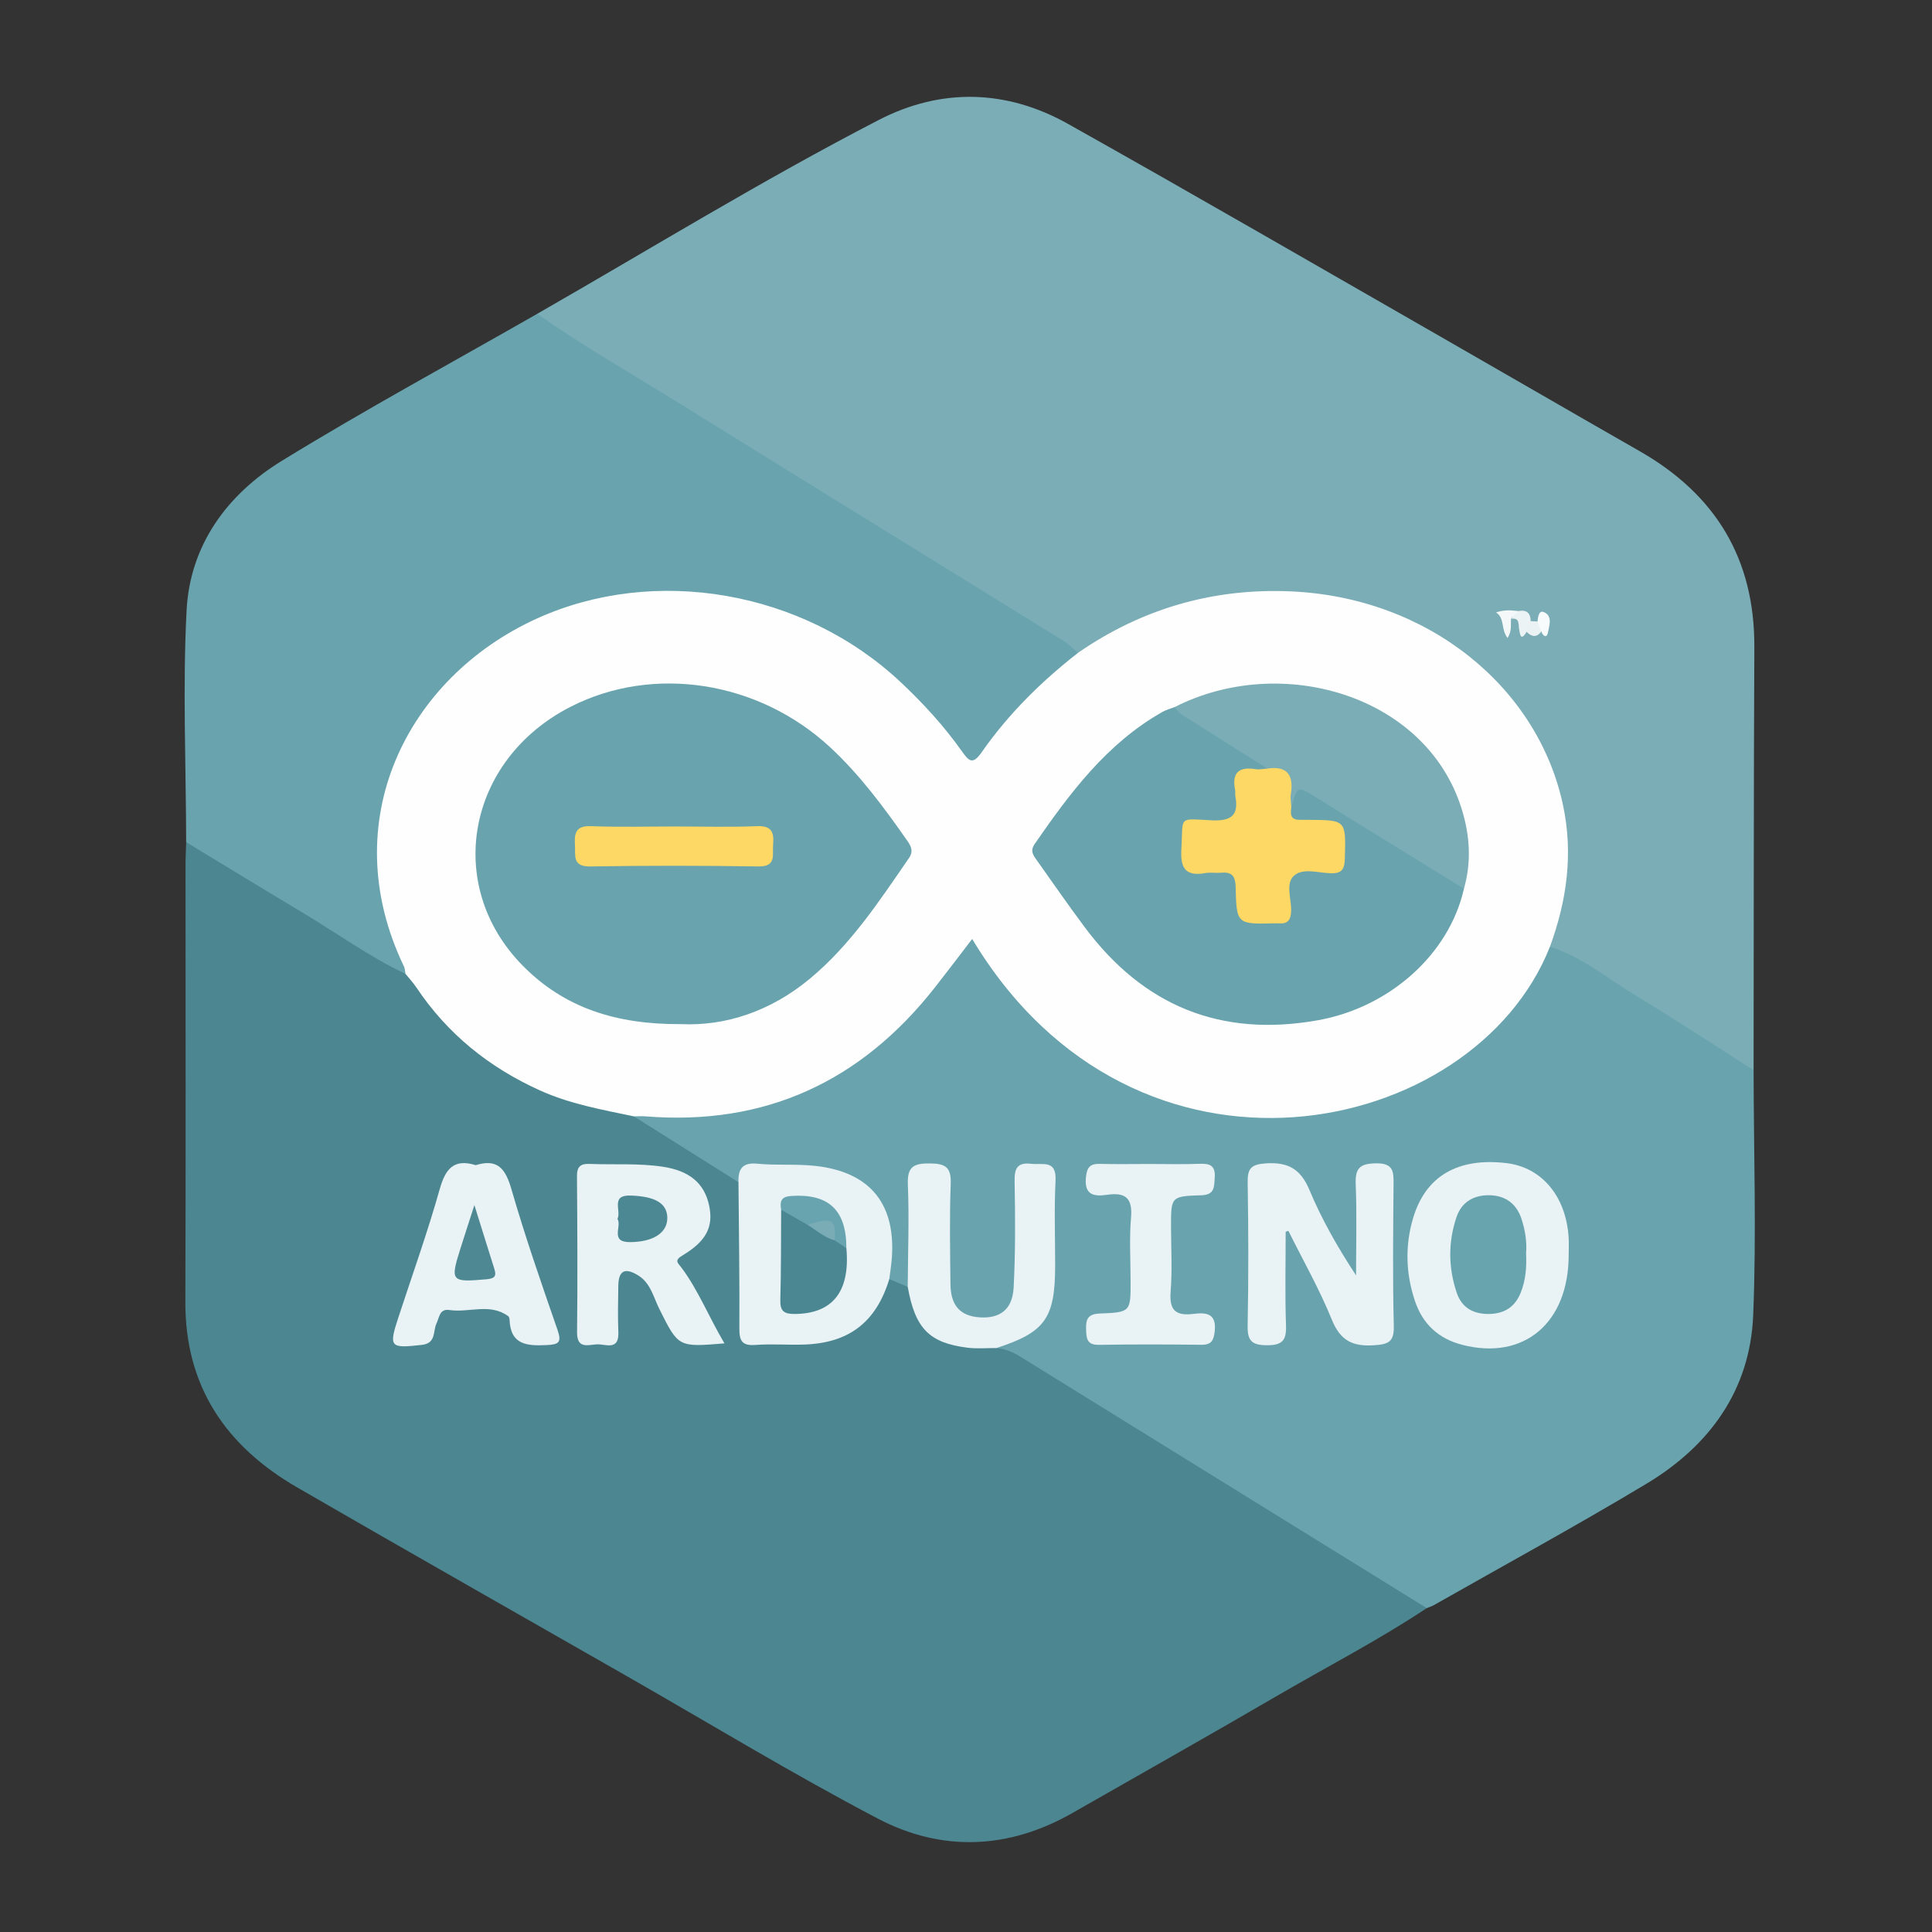 <?xml version="1.0" encoding="utf-8"?>
<!-- Generator: Adobe Illustrator 16.0.0, SVG Export Plug-In . SVG Version: 6.00 Build 0)  -->
<!DOCTYPE svg PUBLIC "-//W3C//DTD SVG 1.1//EN" "http://www.w3.org/Graphics/SVG/1.1/DTD/svg11.dtd">
<svg version="1.1" id="Слой_6" xmlns="http://www.w3.org/2000/svg" xmlns:xlink="http://www.w3.org/1999/xlink" x="0px" y="0px"
	 width="500px" height="500px" viewBox="0 0 500 500" enable-background="new 0 0 500 500" xml:space="preserve">
<rect x="0" y="0" width="500" height="500" fill="#333333" stroke="none"/>
<g>
	<path fill-rule="evenodd" clip-rule="evenodd" fill="#4B8691" d="M369.242,416.184c-12.566,8.343-25.975,15.253-38.983,22.84
		c-17.467,10.188-35.096,20.097-52.646,30.139c-16.563,9.477-33.853,10.181-50.458,1.475
		c-21.995-11.531-43.257-24.463-64.831-36.797c-28.47-16.277-56.996-32.457-85.383-48.877
		c-18.397-10.642-29.051-26.07-28.973-48.067c0.133-37.65,0.034-75.301,0.044-112.952c0-1.996,0.11-3.991,0.169-5.987
		c1.904-1.853,3.744-0.742,5.434,0.271c15.215,9.116,30.182,18.637,45.307,27.901c2.354,1.441,3.879,4.19,7,4.432
		c4.168,2.937,6.351,7.586,9.687,11.253c11.969,13.153,26.8,20.901,44.269,23.76c1.801,0.295,3.637,0.408,5.244,1.411
		c4.396,4.384,10.432,6.126,15.421,9.57c4.313,2.978,9.1,5.32,12.34,9.668c1.09,9.957,0.346,19.946,0.503,29.92
		c0.143,9.057,0.464,9.458,9.721,9.445c3.162-0.004,6.289-0.119,9.421-0.797c6.629-1.436,11.631-4.764,14.219-11.241
		c0.56-1.4,1.221-2.748,2.646-3.517c2.568-1.195,4.389,0.543,6.38,1.611c0.673,0.515,1.066,1.223,1.396,2.001
		c4.873,11.474,8.37,13.604,20.812,12.69c7.607,2.187,13.968,6.8,20.552,10.888c28.931,17.964,57.943,35.795,86.879,53.752
		C367.403,412.213,369.605,413.238,369.242,416.184z"/>
	<path fill-rule="evenodd" clip-rule="evenodd" fill="#7AADB6" d="M139.038,81.212c29.374-16.832,58.24-34.581,88.319-50.135
		c16.206-8.38,33.106-7.951,49.053,0.991c32.417,18.179,64.576,36.819,96.824,55.298c17.044,9.766,34.025,19.641,51.083,29.381
		c19.666,11.229,29.816,27.875,29.705,50.743c-0.178,36.489-0.141,72.979-0.194,109.468c-1.556,1.135-3.071,0.912-4.616-0.067
		c-16.087-10.198-32.229-20.312-48.263-30.593c-0.421-0.27-0.697-0.7-0.96-1.129c-0.808-1.844-0.195-3.626,0.366-5.347
		c11.312-34.642-10.108-66.487-39.113-78.204c-26.149-10.563-51.486-7.577-75.842,6.059c-1.865,1.044-3.519,2.575-5.835,2.625
		c-13.067-5.596-24.44-14.119-36.477-21.472c-31.678-19.353-63.158-39.031-94.773-58.489c-2.413-1.485-4.749-3.083-7.105-4.652
		C139.617,84.629,138.228,83.448,139.038,81.212z"/>
	<path fill-rule="evenodd" clip-rule="evenodd" fill="#68A3AE" d="M401.118,245.02c8.378,2.634,15.042,8.313,22.391,12.747
		c10.239,6.178,20.226,12.774,30.319,19.191c0.033,21.16,0.761,42.349-0.106,63.473c-0.793,19.325-11.291,33.742-27.556,43.521
		c-18.133,10.901-36.73,21.031-55.133,31.484c-0.559,0.317-1.192,0.502-1.791,0.748c-35.106-21.72-70.213-43.439-105.319-65.161
		c-1.867-1.155-3.863-1.936-6.063-2.146c-0.217-2.752,2.084-3.163,3.823-3.891c5.751-2.403,8.436-6.944,8.748-12.86
		c0.403-7.647,0.202-15.315,0.079-22.974c-0.029-1.812-0.104-4.242-2.434-4.27c-2.765-0.032-2.558,2.62-2.606,4.549
		c-0.149,5.826-0.028,11.656-0.074,17.483c-0.021,2.667-0.149,5.305-0.845,7.918c-1.677,6.302-5.169,8.861-11.61,8.337
		c-5.484-0.446-9.051-4.353-9.256-10.355c-0.232-6.824-0.058-13.653-0.101-20.48c-0.01-1.498,0.076-3.006-0.175-4.487
		c-0.292-1.726-0.879-3.414-3.001-3.344c-2.106,0.069-2.694,1.809-2.821,3.523c-0.38,5.152-0.1,10.319-0.182,15.479
		c-0.037,2.329,0.066,4.667-0.386,6.972c-0.24,1.222-0.852,2.152-2.103,2.547c-1.589-0.664-3.179-1.328-4.768-1.993
		c-1.919-0.826-2.039-2.425-1.788-4.179c0.559-3.901-0.418-7.637-1.415-11.322c-1.197-4.432-3.982-7.741-8.283-9.396
		c-7.131-2.743-14.596-3.081-22.142-2.572c-2.125,0.144-3.371,2.129-5.405,2.39c-9.03-5.681-18.059-11.36-27.088-17.04
		c1.648-3.046,4.645-2.276,7.129-2.206c11.947,0.34,23.562-1.079,34.679-5.703c14.866-6.185,26.394-16.473,35.979-29.166
		c1.904-2.521,3.729-5.111,5.863-7.444c2.882-3.15,5.676-3.133,8.253,0.348c3.37,4.549,7.088,8.805,10.59,13.236
		c28.364,35.897,81.293,35.924,110.579,13.34c7.846-6.05,14.508-13.18,19.115-22.083
		C397.247,247.238,398.057,244.754,401.118,245.02z"/>
	<path fill-rule="evenodd" clip-rule="evenodd" fill="#68A3AE" d="M139.038,81.212c11.682,8.283,24.144,15.335,36.29,22.881
		c33.232,20.645,66.561,41.134,99.83,61.721c1.391,0.861,2.558,2.085,3.828,3.14c1.184,2.263-0.532,3.48-1.888,4.564
		c-7.866,6.283-14.414,13.78-20.59,21.672c-3.939,5.034-6.204,4.923-10.064-0.184c-11.565-15.302-25.27-28.069-43.737-34.349
		c-26.602-9.047-52.336-7.403-75.703,9.306c-24.48,17.506-33.441,46.23-22.121,75.295c0.849,2.181,2.769,4.502,0.051,6.772
		c-9.342-4.399-17.68-10.489-26.501-15.765c-10.116-6.051-20.172-12.201-30.253-18.308c-0.049-19.982-0.918-40.007,0.104-59.935
		c0.87-16.975,10.521-30.089,24.651-38.761C94.595,105.968,116.968,93.836,139.038,81.212z"/>
	<path fill-rule="evenodd" clip-rule="evenodd" fill="#FEFEFE" d="M104.935,252.03c-0.123-0.637-0.115-1.336-0.386-1.9
		c-18.013-37.41,0.696-74.746,34.376-90.042c30.492-13.849,68.857-7.273,94.142,16.428c5.843,5.477,11.235,11.372,15.864,17.906
		c1.826,2.578,2.795,3.603,5.143,0.236c6.896-9.885,15.413-18.294,24.913-25.705c16.579-11.465,35.005-16.782,55.076-15.906
		c35.589,1.553,63.928,24.794,70.435,55.278c2.702,12.659,0.995,24.762-3.378,36.693c-19.672,49.709-107.19,68.563-149.518-2.015
		c-3.281,4.27-6.42,8.432-9.638,12.529c-19.1,24.323-43.887,35.894-74.948,33.375c-0.989-0.081-1.99-0.002-2.986,0.003
		c-8.236-1.727-16.498-3.188-24.292-6.711c-13.194-5.962-23.971-14.646-32.019-26.702
		C106.897,254.271,105.867,253.184,104.935,252.03z"/>
	<path fill-rule="evenodd" clip-rule="evenodd" fill="#E9F2F4" d="M191.116,305.952c-0.097-3.362,0.947-5.176,4.896-4.789
		c4.941,0.483,9.978,0.026,14.911,0.559c14.511,1.566,21.236,10.162,19.797,24.875c-0.145,1.483-0.379,2.957-0.572,4.436
		c-3.424,11.195-10.487,16.616-22.248,16.944c-4.149,0.116-8.32-0.204-12.451,0.095c-3.451,0.25-4.121-1.114-4.103-4.279
		C191.419,331.18,191.217,318.565,191.116,305.952z"/>
	<path fill-rule="evenodd" clip-rule="evenodd" fill="#E9F2F4" d="M187.485,347.662c-11.984,1.017-11.912,0.98-16.848-8.896
		c-1.531-3.063-2.254-6.726-5.505-8.709c-3.438-2.098-5.064-1.223-5.119,2.773c-0.054,3.994-0.146,7.994,0.016,11.982
		c0.197,4.857-3.384,2.991-5.572,3.103c-2.163,0.109-5.166,1.31-5.116-3.117c0.153-13.48,0.073-26.964-0.021-40.445
		c-0.017-2.443,0.953-3.229,3.26-3.134c6.312,0.262,12.642-0.221,18.939,0.728c6.862,1.032,10.797,4.239,12.016,10.102
		c1.125,5.411-0.693,9.149-6.911,12.855c-2.271,1.353-1.159,1.945-0.204,3.235C180.772,334.018,183.447,340.818,187.485,347.662z"/>
	<path fill-rule="evenodd" clip-rule="evenodd" fill="#E9F2F4" d="M123.126,301.542c5.687-1.785,7.718,0.983,9.234,6.232
		c3.538,12.247,7.734,24.311,11.911,36.363c1.137,3.281,0.406,3.822-2.846,3.972c-5.086,0.235-9.298-0.066-9.554-6.561
		c-0.012-0.316-0.114-0.758-0.335-0.92c-4.75-3.477-10.159-0.836-15.214-1.593c-2.588-0.387-2.599,1.875-3.356,3.467
		c-0.957,2.01-0.037,5.129-3.777,5.553c-8.268,0.936-8.627,0.615-6.08-7.143c3.625-11.038,7.541-21.995,10.69-33.167
		C115.292,302.447,117.473,299.799,123.126,301.542z"/>
	<path fill-rule="evenodd" clip-rule="evenodd" fill="#E9F2F4" d="M234.916,333.024c0.052-8.815,0.397-17.644,0.036-26.442
		c-0.191-4.652,1.49-5.528,5.698-5.489c4.006,0.038,5.565,0.951,5.398,5.272c-0.333,8.64-0.155,17.302-0.068,25.954
		c0.056,5.554,2.523,8.258,7.523,8.607c5.291,0.369,8.537-2.024,8.831-7.757c0.469-9.127,0.42-18.292,0.245-27.434
		c-0.064-3.413,0.707-4.962,4.352-4.543c2.925,0.335,6.517-1.135,6.244,4.32c-0.366,7.303-0.099,14.638-0.101,21.96
		c-0.004,13.705-2.561,17.304-15.215,21.403c-2.494-0.016-5.021,0.217-7.478-0.092C240.444,347.539,236.837,343.782,234.916,333.024
		z"/>
	<path fill-rule="evenodd" clip-rule="evenodd" fill="#F4F8F8" d="M391.032,160.144c-0.092,1.511,0.295,3.119-0.869,4.975
		c-1.81-2.246-0.638-5.111-3.004-6.629c2.236-0.745,4.008-0.545,5.78-0.34C393.456,159.916,391.353,159.177,391.032,160.144z"/>
	<path fill-rule="evenodd" clip-rule="evenodd" fill="#ECF3F4" d="M391.032,160.144c0.636-0.665,1.271-1.33,1.907-1.994
		c2.096-0.406,3.176,0.443,3.199,2.594c0.556,1.274-0.114,2.08-1.06,2.782c-1.598,2.687-1.704,0.41-1.921-0.645
		C392.888,161.56,393.397,159.787,391.032,160.144z"/>
	<path fill-rule="evenodd" clip-rule="evenodd" fill="#F8FBFB" d="M397.902,160.84c0.143-1.137,0.323-2.989,1.654-2.426
		c2.32,0.982,1.396,3.509,1.057,5.259c-0.309,1.589-1.279,0.997-1.714-0.253C398.019,162.772,397.313,162.056,397.902,160.84z"/>
	<path fill-rule="evenodd" clip-rule="evenodd" fill="#EAF2F3" d="M397.902,160.84c0.332,0.859,0.664,1.719,0.997,2.58
		c-1.229,1.686-2.512,1.394-3.82,0.104c0.353-0.925,0.706-1.853,1.06-2.78C396.727,160.775,397.314,160.808,397.902,160.84z"/>
	<path fill-rule="evenodd" clip-rule="evenodd" fill="#E9F2F4" d="M332.731,318.778c0,8.063-0.198,16.131,0.086,24.183
		c0.136,3.869-0.872,5.201-4.942,5.188c-3.987-0.014-5.063-1.211-4.987-5.119c0.238-12.327,0.212-24.664,0.007-36.992
		c-0.06-3.634,0.872-4.704,4.684-4.959c5.797-0.387,9.042,1.46,11.33,6.94c3.175,7.603,7.289,14.813,12.037,22.046
		c0-7.861,0.224-15.732-0.091-23.581c-0.166-4.125,1.028-5.351,5.238-5.418c4.648-0.075,4.584,2.277,4.555,5.594
		c-0.105,12.162-0.237,24.33,0.067,36.485c0.104,4.177-1.41,4.757-5.118,5.007c-5.534,0.372-8.722-1.192-10.93-6.635
		c-3.199-7.884-7.444-15.345-11.243-22.985C333.193,318.613,332.962,318.696,332.731,318.778z"/>
	<path fill-rule="evenodd" clip-rule="evenodd" fill="#E9F2F4" d="M405.975,324.721c0.013,17.646-11.553,27.403-27.49,23.337
		c-6.193-1.579-10.277-5.403-12.271-11.28c-2.4-7.079-2.642-14.372-0.496-21.566c3.237-10.855,11.579-15.678,24.115-14.206
		c9.154,1.074,15.449,8.559,16.129,19.228C406.057,321.723,405.975,323.225,405.975,324.721z"/>
	<path fill-rule="evenodd" clip-rule="evenodd" fill="#E9F2F4" d="M297.579,301.236c4.329-0.002,8.662,0.129,12.983-0.05
		c2.725-0.113,4.03,0.612,3.811,3.595c-0.179,2.439,0.028,4.455-3.548,4.559c-7.78,0.225-7.77,0.418-7.761,8.027
		c0.007,5.66,0.338,11.348-0.108,16.972c-0.377,4.753,1.358,6.245,5.834,5.699c3.165-0.387,6.078-0.31,5.586,4.426
		c-0.253,2.431-0.837,3.597-3.493,3.565c-8.822-0.103-17.647-0.133-26.468,0.015c-3.262,0.054-3.261-1.788-3.338-4.151
		c-0.086-2.646,0.62-3.848,3.583-3.96c7.959-0.302,7.947-0.445,7.937-8.378c-0.008-5.493-0.352-11.018,0.114-16.472
		c0.43-5.051-1.488-6.563-6.182-5.873c-3.299,0.485-5.958,0.156-5.496-4.488c0.252-2.53,0.999-3.578,3.563-3.513
		C288.921,301.318,293.251,301.238,297.579,301.236z"/>
	<path fill-rule="evenodd" clip-rule="evenodd" fill="#68A3AE" d="M176.217,265.044c-16.775,0.101-30.211-4.211-41.006-15.204
		c-20.41-20.784-14.349-53.233,12.445-66.92c21.442-10.953,48.622-6.709,67.159,10.451c7.754,7.178,13.968,15.612,19.988,24.216
		c1.021,1.459,1.634,2.738,0.426,4.493c-7.647,11.107-15.051,22.393-25.57,31.154C199.469,261.722,187.772,265.587,176.217,265.044z
		"/>
	<path fill-rule="evenodd" clip-rule="evenodd" fill="#68A3AE" d="M378.865,229.997c-3.832,17.038-19.329,30.753-37.824,34.048
		c-25.201,4.488-45.163-3.76-60.333-24.107c-4.178-5.604-8.171-11.347-12.204-17.057c-0.926-1.311-2.073-2.515-0.745-4.436
		c9.136-13.215,18.668-26.026,33.029-34.175c0.992-0.563,2.136-0.858,3.209-1.278c8.995,1.698,15.576,7.885,23.008,12.469
		c1.47,0.907,2.153,2.547,1.086,4.357c-4.027,1.667-6.279,4.313-5.953,9.052c0.23,3.34-1.91,5.114-5.273,5.365
		c-1.657,0.123-3.333,0.06-4.969,0.4c-2.33,0.484-3.31,2.064-3.328,4.318c-0.02,2.239,0.883,3.857,3.219,4.399
		c0.487,0.113,0.986,0.141,1.48,0.205c7.78,0.997,7.834,0.989,9.163,8.95c0.423,2.537,1.631,3.914,4.23,3.958
		c2.714,0.045,4.456-1.115,4.828-3.94c0.151-1.155,0.195-2.32,0.291-3.48c0.277-3.368,2.106-5.08,5.458-5.288
		c1.493-0.093,2.996-0.089,4.479-0.297c2.58-0.362,3.735-1.956,3.72-4.474c-0.016-2.519-1.199-4.089-3.773-4.439
		c-1.813-0.247-3.658-0.142-5.465-0.47c-2.445-0.443-3.71-2.02-4.178-4.363c0.665-7.938,3.361-9.284,10.099-5.242
		c10.244,6.146,20.228,12.716,30.531,18.765C375.395,224.845,378.015,226.622,378.865,229.997z"/>
	<path fill-rule="evenodd" clip-rule="evenodd" fill="#7BADB6" d="M327.987,198.903c-6.315-3.979-12.643-7.942-18.941-11.947
		c-1.809-1.15-3.809-2.081-5.049-3.964c27.525-14.018,65.089-3.193,74.285,26.362c2.12,6.812,2.576,13.701,0.583,20.643
		c-12.687-7.824-25.394-15.612-38.048-23.488c-5.07-3.156-5.016-3.243-6.624,2.474c-0.859-0.188-1.785-0.654-1.849-1.458
		C332.069,204.021,329.587,201.697,327.987,198.903z"/>
	<path fill-rule="evenodd" clip-rule="evenodd" fill="#4B8792" d="M219.041,322.996c1.021,11.263-3.56,16.998-13.365,17.057
		c-2.747,0.017-3.805-0.711-3.727-3.6c0.211-7.786,0.16-15.579,0.212-23.37c3.287-2.14,5.373,0.815,7.915,1.852
		c1.585,2.428,4.306,3.279,6.6,4.725C217.914,320.453,218.092,321.996,219.041,322.996z"/>
	<path fill-rule="evenodd" clip-rule="evenodd" fill="#68A4AF" d="M219.041,322.996c-1.015-0.662-2.029-1.324-3.044-1.986
		c-1.586-2.632-3.594-4.531-6.988-4.021c-2.282-1.302-4.564-2.604-6.847-3.905c-0.333-2.024-0.172-3.373,2.54-3.561
		C214.398,308.854,219.038,313.106,219.041,322.996z"/>
	<path fill-rule="evenodd" clip-rule="evenodd" fill="#4C8893" d="M159.808,315.449c1.038-2.188-1.898-6.226,3.447-6.042
		c6.263,0.216,9.396,1.982,9.444,5.745c0.049,3.93-3.701,6.265-9.6,6.308C157.726,321.499,161.002,317.398,159.808,315.449z"/>
	<path fill-rule="evenodd" clip-rule="evenodd" fill="#4D8893" d="M122.775,311.881c2.018,6.46,3.565,11.476,5.156,16.478
		c0.603,1.896,0.116,2.523-2,2.712c-9.181,0.816-9.458,0.579-6.793-7.882C120.178,319.884,121.258,316.591,122.775,311.881z"/>
	<path fill-rule="evenodd" clip-rule="evenodd" fill="#68A4AE" d="M394.946,324.376c0.188,3.676-0.126,6.993-1.37,10.125
		c-1.513,3.811-4.367,5.599-8.549,5.553c-4.003-0.045-6.79-1.813-8.027-5.487c-2.18-6.476-2.254-13.077-0.058-19.581
		c1.342-3.973,4.518-5.714,8.509-5.66c4.039,0.054,6.96,2.104,8.274,6.025C394.737,318.367,395.193,321.494,394.946,324.376z"/>
	<path fill-rule="evenodd" clip-rule="evenodd" fill="#FED864" d="M174.924,213.892c6.993,0,13.994,0.206,20.975-0.081
		c3.881-0.159,4.452,1.672,4.18,4.799c-0.229,2.643,0.966,5.701-3.862,5.624c-14.481-0.23-28.971-0.233-43.452,0.004
		c-4.73,0.077-3.793-2.824-3.967-5.561c-0.194-3.065,0.211-5.017,4.152-4.867C160.265,214.091,167.598,213.891,174.924,213.892z"/>
	<path fill-rule="evenodd" clip-rule="evenodd" fill="#FED864" d="M327.987,198.903c5.341-0.782,6.839,1.866,6.078,6.686
		c-0.173,1.098,0.074,2.261,0.128,3.394c-0.209,1.574-0.317,3.096,1.923,3.179c0.83,0.031,1.661,0.01,2.492,0.015
		c9.794,0.053,9.717,0.051,9.441,9.914c-0.073,2.597-0.538,3.977-3.573,3.916c-3.263-0.065-7.28-1.495-9.627,0.662
		c-2.222,2.043-0.609,5.993-0.703,9.093c-0.071,2.323-0.871,3.42-3.232,3.204c-0.329-0.03-0.664-0.012-0.996-0.004
		c-9.804,0.234-9.914,0.237-10.134-9.413c-0.065-2.85-1.005-3.952-3.787-3.681c-1.318,0.129-2.69-0.151-3.981,0.077
		c-5.087,0.897-6.586-1.093-6.276-6.185c0.523-8.634-1.076-7.899,7.807-7.465c5.164,0.252,7.101-1.293,6.151-6.342
		c-0.091-0.483,0.052-1.011-0.046-1.491c-0.912-4.496,0.979-6.116,5.361-5.399C325.97,199.22,326.994,198.967,327.987,198.903z"/>
	<path fill-rule="evenodd" clip-rule="evenodd" fill="#79ACB5" d="M209.008,316.988c6.349-2.1,7.435-1.475,6.989,4.021
		C213.319,320.275,211.298,318.397,209.008,316.988z"/>
</g>
</svg>
